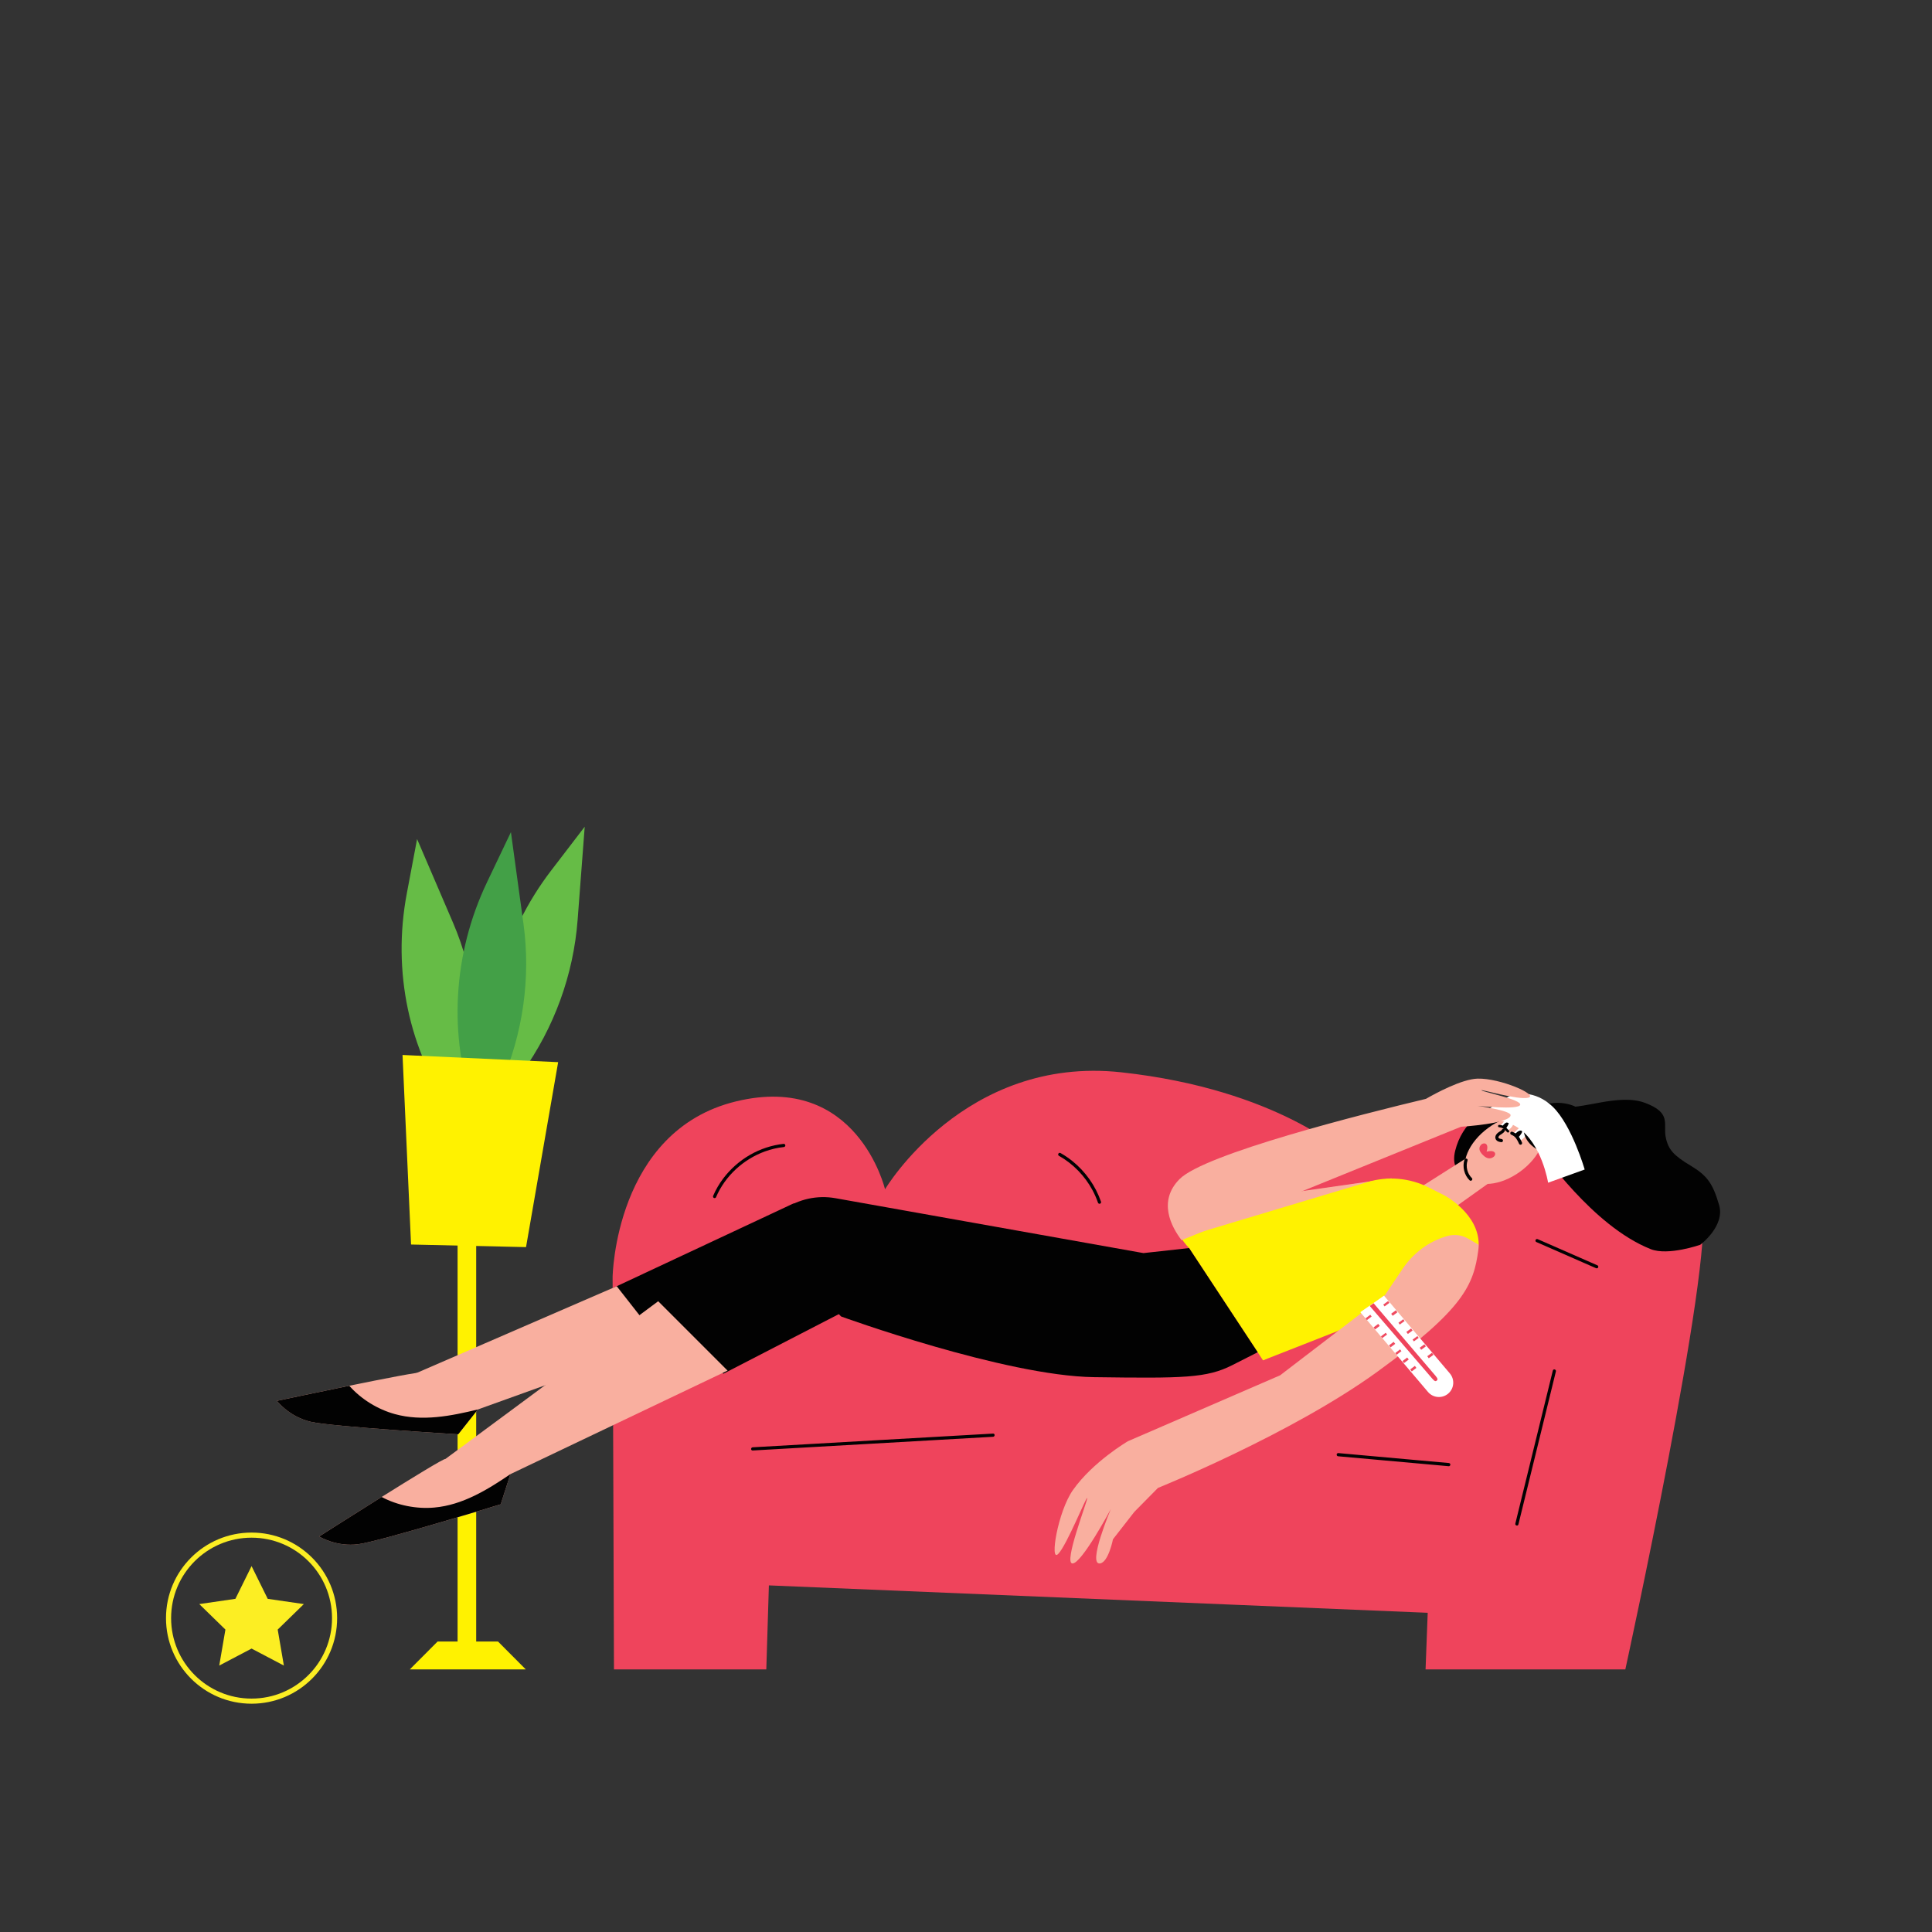 <?xml version="1.0" encoding="utf-8"?>
<!-- Generator: Adobe Illustrator 23.1.0, SVG Export Plug-In . SVG Version: 6.00 Build 0)  -->
<svg version="1.1" id="Layer_1" xmlns="http://www.w3.org/2000/svg" xmlns:xlink="http://www.w3.org/1999/xlink" x="0px" y="0px"
	 viewBox="0 0 1133.86 1133.86" style="enable-background:new 0 0 1133.86 1133.86;" xml:space="preserve">
<rect x="0" y="0" width="1133.86" height="1133.86" fill="#333333" stroke="none"/>
<style type="text/css">
	.st0{fill:none;stroke:#FCEE23;stroke-width:3;stroke-miterlimit:10;}
	.st1{fill:#FCEE23;}
	.st2{fill:#EF445C;}
	.st3{fill:#020202;}
	.st4{fill:#F9AF9F;}
	.st5{fill:#FFF200;}
	.st6{fill:#FFFFFF;}
	.st7{fill:#66BC46;}
	.st8{fill:#43A047;}
	.st9{fill:#EF4A60;}
</style>
<g>
	<circle class="st0" cx="147.64" cy="949.66" r="48.72"/>
	<polygon class="st1" points="147.64,919.12 157.12,938.33 178.32,941.41 162.98,956.37 166.6,977.49 147.64,967.52 128.67,977.49 
		132.29,956.37 116.95,941.41 138.15,938.33 	"/>
</g>
<path class="st2" d="M360.33,979.75l-0.8-230.25c0,0,1.24-85.85,72.43-103.11c71.19-17.26,87.45,51.58,87.45,51.58
	s46.67-78.7,138.67-68.65c92,10.05,132.55,48.51,132.55,48.51l76.95-21.97l68.01,7.68c0,0,56.16,13.28,63.34,45.2
	c7.18,31.92-45.05,271.02-45.05,271.02H836.64l1.26-33.24l-386.65-16.08l-1.52,49.32H360.33z"/>
<g>
	<path class="st3" d="M420.18,702.7c2.67-6.25,6.68-11.85,11.65-16.47c4.92-4.57,10.76-8.18,17.08-10.47
		c3.56-1.29,7.28-2.18,11.05-2.57c0.5-0.05,0.94-0.39,0.94-0.94c0-0.46-0.43-0.99-0.94-0.94c-7,0.74-13.77,2.99-19.86,6.5
		c-6.09,3.51-11.44,8.24-15.67,13.85c-2.35,3.11-4.32,6.5-5.86,10.08c-0.2,0.46-0.14,1,0.34,1.28
		C419.29,703.26,419.98,703.16,420.18,702.7L420.18,702.7z"/>
</g>
<g>
	<path class="st3" d="M441.72,851.27c18.4-1.05,36.8-2.1,55.2-3.15c18.31-1.04,36.61-2.09,54.92-3.13
		c10.33-0.59,20.65-1.18,30.98-1.77c1.2-0.07,1.2-1.94,0-1.87c-18.4,1.05-36.8,2.1-55.2,3.15c-18.31,1.04-36.61,2.09-54.92,3.13
		c-10.33,0.59-20.65,1.18-30.98,1.77C440.53,849.47,440.52,851.34,441.72,851.27L441.72,851.27z"/>
</g>
<g>
	<path class="st3" d="M911.33,804.36c-2.86,11.67-5.72,23.34-8.58,35.01c-2.86,11.67-5.72,23.34-8.58,35.01
		c-1.61,6.59-3.23,13.18-4.84,19.78c-0.29,1.17,1.52,1.67,1.8,0.5c2.86-11.67,5.72-23.34,8.58-35.01
		c2.86-11.67,5.72-23.34,8.58-35.01c1.61-6.59,3.23-13.18,4.84-19.78C913.42,803.69,911.62,803.19,911.33,804.36L911.33,804.36z"/>
</g>
<g>
	<path class="st3" d="M621.47,678.32c8.3,4.69,15.16,11.76,19.68,20.14c1.27,2.36,2.35,4.81,3.22,7.34
		c0.16,0.48,0.64,0.79,1.15,0.65c0.46-0.13,0.82-0.67,0.65-1.15c-1.61-4.67-3.88-9.11-6.73-13.14c-2.84-4.01-6.22-7.64-10.05-10.72
		c-2.19-1.76-4.52-3.35-6.97-4.74C621.36,676.11,620.42,677.73,621.47,678.32L621.47,678.32z"/>
</g>
<g>
	<path class="st3" d="M901.59,728.9c9.11,3.99,18.23,7.99,27.34,11.98c2.56,1.12,5.13,2.25,7.69,3.37c0.46,0.2,1,0.14,1.28-0.34
		c0.23-0.4,0.13-1.08-0.34-1.28c-9.11-3.99-18.23-7.99-27.34-11.98c-2.56-1.12-5.13-2.25-7.69-3.37c-0.46-0.2-1-0.14-1.28,0.34
		C901.02,728.01,901.13,728.69,901.59,728.9L901.59,728.9z"/>
</g>
<g>
	<path class="st3" d="M785.4,854.67c8.42,0.76,16.85,1.52,25.27,2.27c8.42,0.76,16.85,1.52,25.27,2.27
		c4.77,0.43,9.54,0.86,14.31,1.29c0.5,0.05,0.94-0.46,0.94-0.94c0-0.54-0.43-0.89-0.94-0.94c-8.42-0.76-16.85-1.52-25.27-2.27
		c-8.42-0.76-16.85-1.52-25.27-2.27c-4.77-0.43-9.54-0.86-14.31-1.29c-0.5-0.05-0.94,0.46-0.94,0.94
		C784.46,854.28,784.89,854.63,785.4,854.67L785.4,854.67z"/>
</g>
<g>
	<path class="st3" d="M997.84,730.54c0,0,14.75-10.95,11.06-23.4c-3.69-12.46-6.78-17.08-16.68-23.03
		c-9.91-5.95-13.22-9.36-14.68-16.97s3.58-14.04-12.14-19.9c-15.72-5.86-37.97,4.66-49.26,2.11s-18.96-8.96-32.16-3.91
		c-13.2,5.05-25.84,13.38-29.95,29.89c-4.11,16.51,13.56,18.23,13.56,18.23s34.47-18.19,36.25-18.12
		c1.31,0.06,30.27,43.86,64.92,57.65C978.96,737.16,997.84,730.54,997.84,730.54z"/>
	<polygon class="st4" points="828.19,700.24 867.26,675.44 879.85,689.98 847.6,713 	"/>
	<polygon class="st5" points="858.44,730.54 860.28,751.63 741.23,798.36 756.85,753.4 	"/>
	
		<ellipse transform="matrix(0.808 -0.59 0.59 0.808 -228.148 650.105)" class="st4" cx="882.34" cy="674.73" rx="26.26" ry="15.88"/>
	<path class="st6" d="M896.25,664.98c-0.75,2.4-3.92,4.41-3.92,4.41l-4.4-3.64c0,0,3.41-4.72,6.32-4.72
		C897.15,661.02,897.32,661.55,896.25,664.98z"/>
	<g>
		<path class="st3" d="M887.03,665.99c-0.27-0.11-0.01-0.01,0.04,0.02c0.05,0.02,0.1,0.05,0.15,0.07c0.12,0.05,0.23,0.11,0.35,0.17
			c0.23,0.11,0.45,0.24,0.66,0.37c0.11,0.07,0.21,0.14,0.31,0.21c0.06,0.04,0.27,0.16,0.03,0.02c0.05,0.03,0.09,0.07,0.13,0.11
			c0.21,0.17,0.41,0.36,0.59,0.56c0.1,0.11,0.2,0.22,0.29,0.33c0.04,0.05,0.08,0.1,0.12,0.15c-0.16-0.2,0.03,0.04,0.06,0.08
			c0.21,0.28,0.4,0.58,0.58,0.88c0.46,0.77,0.85,1.57,1.22,2.39c0.2,0.45,0.89,0.59,1.28,0.34c0.46-0.3,0.55-0.8,0.34-1.28
			c-0.68-1.51-1.46-3.04-2.61-4.25c-0.86-0.91-1.92-1.49-3.06-1.97c-0.45-0.19-1.05,0.2-1.15,0.65
			C886.25,665.38,886.54,665.78,887.03,665.99L887.03,665.99z"/>
	</g>
	<g>
		<path class="st3" d="M859.47,680.59c-1.34,4.2-0.12,9.04,3.02,12.12c0.86,0.84,2.18-0.48,1.32-1.32
			c-2.69-2.64-3.69-6.72-2.54-10.3C861.64,679.94,859.83,679.45,859.47,680.59L859.47,680.59z"/>
	</g>
	<g>
		<path class="st3" d="M881.53,662.91c-0.02,0.03-0.22,0.3-0.11,0.17c-0.07,0.09-0.16,0.18-0.24,0.26c-0.06,0.06-0.13,0.12-0.2,0.18
			c-0.08,0.07-0.09,0.08-0.02,0.02c-0.05,0.04-0.1,0.07-0.14,0.11c-0.35,0.25-0.71,0.46-1.07,0.69c-0.9,0.58-1.66,1.3-2.04,2.31
			c-0.37,1.01-0.04,2.14,0.8,2.8c0.76,0.6,1.7,0.76,2.63,0.88c0.49,0.06,0.96-0.47,0.94-0.94c-0.03-0.56-0.41-0.87-0.94-0.94
			c0.22,0.03-0.07-0.01-0.12-0.02c-0.08-0.01-0.16-0.03-0.25-0.04c-0.18-0.03-0.35-0.08-0.53-0.13c-0.08-0.02-0.16-0.05-0.23-0.08
			c-0.24-0.08,0.15,0.09-0.07-0.03c-0.07-0.04-0.14-0.07-0.21-0.12c-0.07-0.04-0.17-0.15-0.06-0.04c-0.02-0.02-0.21-0.22-0.14-0.13
			c0.07,0.09-0.06-0.11-0.08-0.13c-0.03-0.06-0.03-0.05,0.01,0.03c-0.02-0.05-0.04-0.11-0.05-0.17c-0.05-0.18-0.02,0.11,0-0.09
			c0.01-0.06,0.06-0.25,0-0.09c0.03-0.08,0.04-0.17,0.07-0.25c0.06-0.19-0.05,0.05,0.05-0.1c0.06-0.09,0.1-0.18,0.16-0.27
			c0.03-0.04,0.05-0.08,0.08-0.11c-0.04,0.05-0.04,0.06,0,0.01c0.07-0.08,0.15-0.16,0.22-0.24c0.07-0.07,0.14-0.13,0.21-0.19
			c0.14-0.13-0.06,0.04,0.1-0.08c0.31-0.22,0.63-0.41,0.95-0.62c0.73-0.46,1.41-0.98,1.87-1.73c0.25-0.42,0.11-1.05-0.34-1.28
			C882.36,662.33,881.81,662.46,881.53,662.91L881.53,662.91z"/>
	</g>
	<ellipse class="st3" cx="914.13" cy="662.43" rx="19.97" ry="15.19"/>
	<path class="st2" d="M869.12,671.93c-1.46,1.71-1.15,3.64,1.23,5.98c2.53,2.49,4.49,2.23,6.17,1.08c1.69-1.14,1.64-4.52-4.06-3.1
		C874.17,670.4,870.44,670.38,869.12,671.93z"/>
	<path class="st3" d="M892.54,665.73c-0.67,1.01-1.39,1.66-1.39,1.66l-1.87-2.02c0,0,1.93-2.04,3.32-1.85
		C893.98,663.7,892.99,665.04,892.54,665.73z"/>
	<path class="st6" d="M888.14,659.75c-0.67,2.13-3.48,3.91-3.48,3.91l-3.91-3.23c0,0,3.02-4.19,5.6-4.19S889.1,656.7,888.14,659.75z
		"/>
	<g>
		<path class="st3" d="M879.91,661.6c-0.22-0.02-0.01,0,0.04,0c0.04,0,0.09,0.01,0.13,0.01c0.1,0.01,0.2,0.03,0.3,0.04
			c0.19,0.03,0.39,0.07,0.58,0.12c0.1,0.02,0.19,0.05,0.28,0.08c0.05,0.02,0.24,0.05,0.03,0.01c0.04,0.01,0.08,0.03,0.12,0.05
			c0.2,0.08,0.39,0.17,0.57,0.28c0.1,0.06,0.2,0.11,0.29,0.18c0.04,0.03,0.09,0.06,0.13,0.08c-0.17-0.11,0.03,0.02,0.06,0.05
			c0.22,0.16,0.43,0.33,0.64,0.51c0.52,0.46,1,0.96,1.47,1.47c0.25,0.28,0.79,0.23,1.02-0.05c0.27-0.33,0.22-0.72-0.05-1.02
			c-0.86-0.96-1.79-1.9-2.93-2.53c-0.85-0.47-1.77-0.65-2.72-0.73c-0.38-0.03-0.73,0.4-0.7,0.75
			C879.19,661.33,879.51,661.56,879.91,661.6L879.91,661.6z"/>
	</g>
	<path class="st3" d="M884.88,660.62c-0.49,0.96-1.06,1.6-1.06,1.6l-1.85-1.6c0,0,1.5-1.99,2.74-1.96
		C885.95,658.69,885.21,659.98,884.88,660.62z"/>
	<polygon class="st4" points="710.86,728.47 816.64,730.54 816.64,691.53 691.13,709.47 	"/>
	<path class="st5" d="M847.6,701.5l-9.25-4.66c-11.07-5.57-23.85-6.69-35.72-3.13L693.1,726.58c2.53,3.64,4.75,5.89,4.75,5.89
		l43.39,65.89l126.58-67.82C868,712.14,847.6,701.5,847.6,701.5z"/>
	<path class="st3" d="M697.85,732.47l-26.78,2.95l-180.78-32.22c-10.66-1.9-21.64,0.52-30.52,6.72
		c-16.32,11.41,33.85,62.69,33.85,62.69s95.92,34.89,148.43,35.62c52.51,0.73,66.17,0.55,81.12-7.03l14.95-7.59L697.85,732.47z"/>
</g>
<g>
	<path class="st7" d="M289.86,652.54l16.44-22.92c18.89-26.33,30.25-57.51,32.7-89.75l4.16-54.69l-19.74,25.77
		c-28.18,36.78-40.91,83.48-35.15,129.01L289.86,652.54z"/>
	<path class="st7" d="M273,663.07l4.36-27.87c5-32.02,1.03-64.51-11.43-93.54l-21.15-49.24l-6.03,31.95
		c-8.61,45.61,1.2,92.18,27.09,128.63L273,663.07z"/>
	<path class="st8" d="M282.48,662.39l11.38-25.91c13.07-29.77,17.71-62.5,13.37-94.26l-7.38-53.86l-14.03,29.41
		c-20.03,41.98-22.76,90.06-7.55,132.8L282.48,662.39z"/>
</g>
<g>
	<polygon class="st5" points="236.24,619.15 241.24,730.39 308.72,731.91 327.57,623.36 	"/>
	<g>
		<rect x="268.55" y="727.17" class="st5" width="10.92" height="239.28"/>
		<polygon class="st5" points="308.58,979.75 240.5,979.75 256.81,963.39 292.28,963.39 		"/>
	</g>
</g>
<g>
	<path class="st4" d="M247.86,805.49c-1.6-1.23-85.36,16.65-85.36,16.65s7.24,9.4,20,12.31c12.76,2.91,86.43,7.31,86.43,7.31
		l17.33-21.92L247.86,805.49z"/>
	<g>
		<path class="st3" d="M231.74,829.91c-9.93-2.73-19.72-8.65-26.75-16.63c-21.28,4.34-42.48,8.87-42.48,8.87s7.24,9.4,20,12.31
			c12.76,2.91,86.43,7.31,86.43,7.31l11.53-14.58C264.57,831.06,247.83,834.34,231.74,829.91z"/>
		<path class="st3" d="M476.87,704.56l-11.47,1.86l-150.17,70.32l13.18,31.58l152.04-49.73l17.69-3.73
			C512.27,724.09,494.3,707.97,476.87,704.56z"/>
		<polygon class="st4" points="280.46,827.19 388.25,788.43 361.95,754.86 243.42,806.24 		"/>
	</g>
</g>
<path class="st4" d="M812.87,759.98l-61.58,47.16l-89.33,38.69c0,0-20.55,11.99-32.3,28.7c-8.83,12.55-13.78,42.61-8.66,37.49
	c5.12-5.12,16.98-34.9,17.07-32.81c0.09,2.09-14.08,38.23-8.66,38.36c5.42,0.13,22.51-31.91,22.51-31.91s-13.91,32.95-6.32,31.89
	c4.93-0.69,7.59-14.19,7.59-14.19l12.55-16.09l13.85-14.04c0,0,78.36-31.56,128.99-68.36c50.63-36.8,56.26-50.83,59.02-71.17
	c0.15-1.07,0.22-2.12,0.23-3.15l-6.06-3.55c-3.6-2.11-7.9-2.78-11.93-1.71c-0.1,0.03-0.2,0.05-0.29,0.08
	c-10.92,2.98-20.25,10.11-26.54,19.51L812.87,759.98z"/>
<g>
	<g>
		<path class="st3" d="M493.33,711.25c-4.14-4.68-10.24-7.27-16.47-6.68c-6.97,0.65-13.72,3.1-19.56,7.18
			c-16.32,11.4-43.98,31.77-73.47,53.75l40.71,40.71l69.55-35.9l2.22-3.13C508.43,750.09,507.19,726.93,493.33,711.25L493.33,711.25
			z"/>
		<path class="st4" d="M427,804.38l-40.71-40.71c-57.92,43.17-124.89,92.57-124.89,92.57c-1.93-0.59-74.12,45.5-74.12,45.5
			s10.07,6.27,23.05,4.52c12.97-1.75,83.52-23.42,83.52-23.42l5.69-17.69L427,804.38z"/>
	</g>
	<path class="st3" d="M254.86,884.76c-10.26,0.92-21.5-1.19-30.88-6.21c-18.41,11.52-36.69,23.19-36.69,23.19s10.07,6.27,23.05,4.52
		c12.97-1.75,83.52-23.42,83.52-23.42l5.69-17.69C286.02,874.34,271.48,883.28,254.86,884.76z"/>
</g>
<g>
	<path class="st6" d="M888.69,642.22c-1.95-0.57-29.35,18.15-29.35,18.15s17.17-7.88,31.37,1.37c14.19,9.25,17.85,32.37,17.85,32.37
		l21.46-7.74c0,0-7.44-25.85-18.71-36.81C900.57,639.12,888.69,642.22,888.69,642.22z"/>
	<path class="st4" d="M867.19,633.03c-9.22,0.23-24.78,8.68-30.33,11.87c-36.99,8.85-129.92,32.23-144.63,47.12
		c-12.78,12.93-4.86,27.87,1.21,35.82l163.96-66.56c0,0,29.36-1.84,29.14-6.86c-0.12-2.74-19.39-5.43-19.39-5.43
		s24.16,2.59,25.03-0.6c0.84-3.06-21.56-7.5-22.72-8.49c-1.16-0.99,21.61,5.93,27.56,4.3C902.97,642.55,880.46,632.69,867.19,633.03
		z"/>
</g>
<g>
	<g>
		<path class="st6" d="M850.89,806.04l-38.63-45.62l-13.93,9.68l39.74,46.82c3,3.54,8.31,3.97,11.85,0.97
			C853.46,814.88,853.89,809.58,850.89,806.04z"/>
		<path class="st2" d="M842.58,807.55l-36.45-42.71l-2.23,1.63l36.75,42.72c1.45,1.71,2.03,1.51,2.56,1.06
			C843.74,809.79,844.03,809.25,842.58,807.55z"/>
	</g>
	<g>
		
			<rect x="812.9" y="763.08" transform="matrix(0.591 0.807 -0.807 0.591 950.028 -343.408)" class="st9" width="1.3" height="3.51"/>
		
			<rect x="817.46" y="768.58" transform="matrix(0.591 0.807 -0.807 0.591 956.342 -344.938)" class="st9" width="1.49" height="3.43"/>
		
			<rect x="821.81" y="773.74" transform="matrix(0.591 0.807 -0.807 0.591 962.281 -346.24)" class="st9" width="1.3" height="3.51"/>
		
			<rect x="826.38" y="779.24" transform="matrix(0.591 0.807 -0.807 0.591 968.595 -347.77)" class="st9" width="1.49" height="3.43"/>
		
			<rect x="830.1" y="783.61" transform="matrix(0.591 0.807 -0.807 0.591 973.633 -348.885)" class="st9" width="1.3" height="3.51"/>
		
			<rect x="834.2" y="788.53" transform="matrix(0.591 0.807 -0.807 0.591 979.287 -350.274)" class="st9" width="1.49" height="3.43"/>
		
			<rect x="838.64" y="793.5" transform="matrix(0.591 0.807 -0.807 0.591 985.118 -351.82)" class="st9" width="1.49" height="3.43"/>
		
			<rect x="802.19" y="770.94" transform="matrix(0.602 0.799 -0.799 0.602 937.272 -333.443)" class="st9" width="1.3" height="3.51"/>
		
			<rect x="806.83" y="776.38" transform="matrix(0.602 0.799 -0.799 0.602 943.472 -335.077)" class="st9" width="1.49" height="3.43"/>
		
			<rect x="811.25" y="781.49" transform="matrix(0.602 0.799 -0.799 0.602 949.306 -336.478)" class="st9" width="1.3" height="3.51"/>
		
			<rect x="815.89" y="786.92" transform="matrix(0.602 0.799 -0.799 0.602 955.505 -338.113)" class="st9" width="1.49" height="3.43"/>
		
			<rect x="819.67" y="791.24" transform="matrix(0.602 0.799 -0.799 0.602 960.454 -339.312)" class="st9" width="1.3" height="3.51"/>
		
			<rect x="823.83" y="796.1" transform="matrix(0.602 0.799 -0.799 0.602 966.005 -340.794)" class="st9" width="1.49" height="3.43"/>
		
			<rect x="828.33" y="801.02" transform="matrix(0.602 0.799 -0.799 0.602 971.727 -342.434)" class="st9" width="1.49" height="3.43"/>
	</g>
</g>
</svg>
